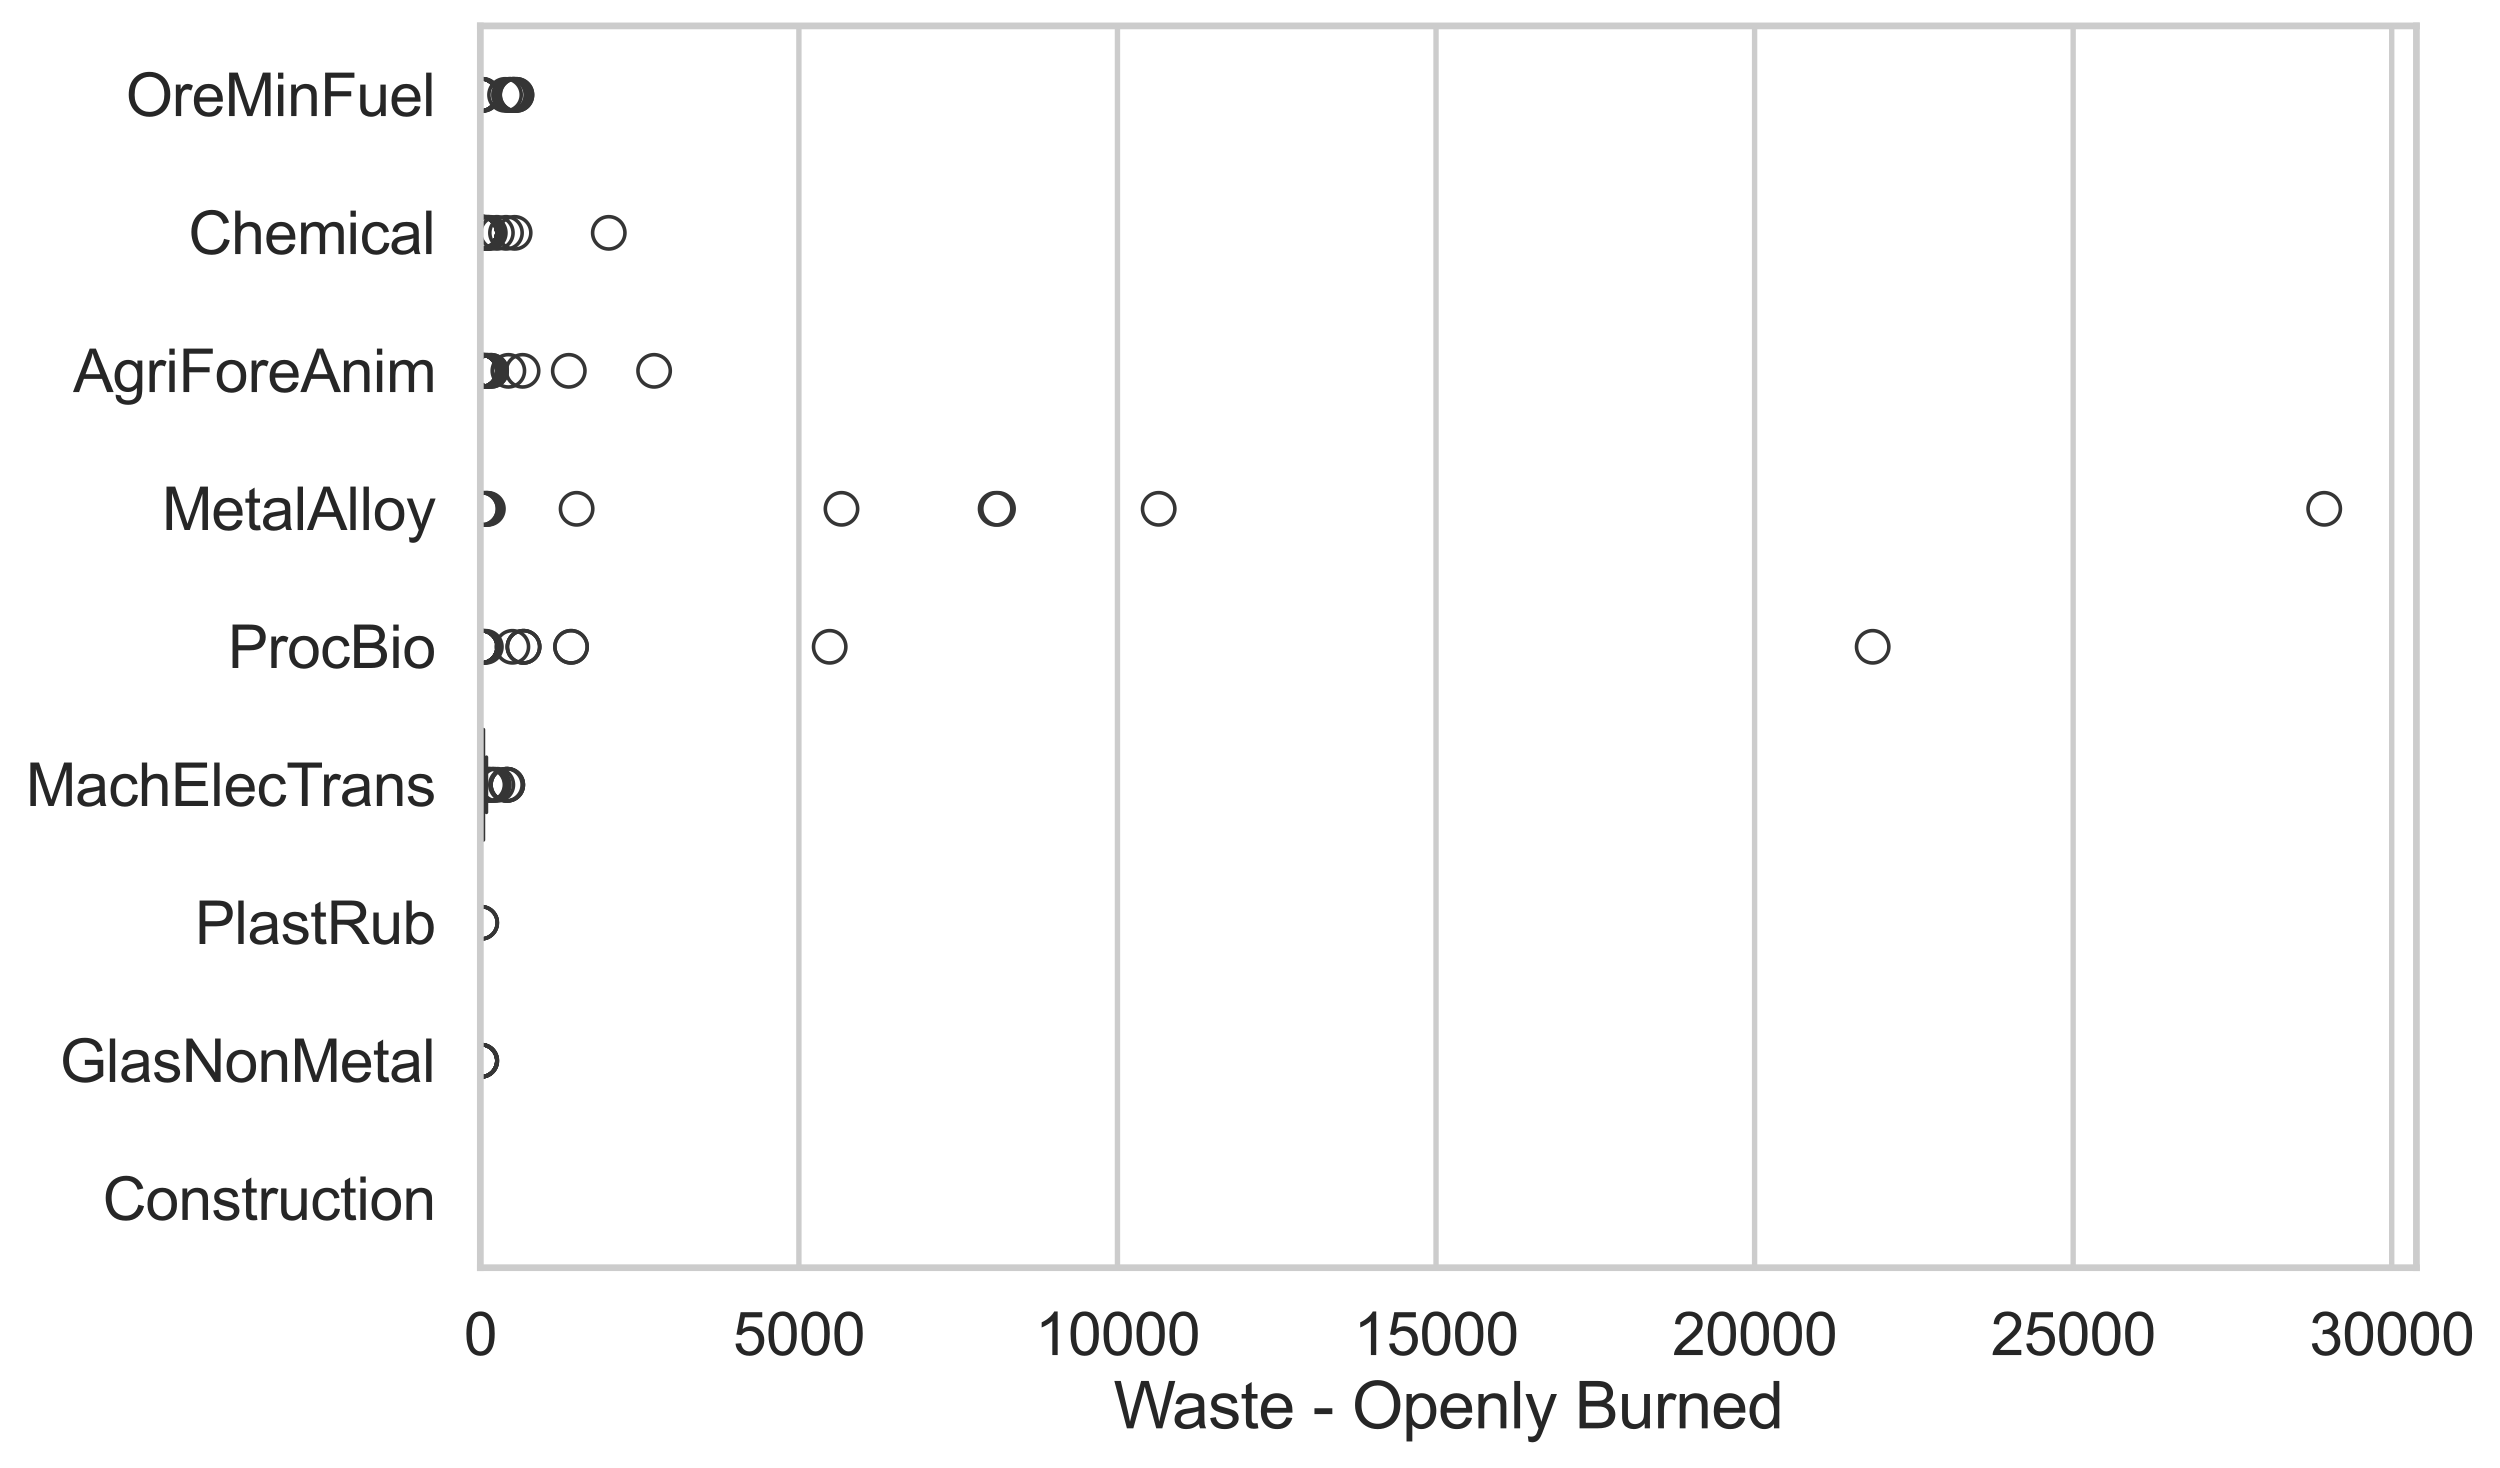 <?xml version="1.0" encoding="utf-8" standalone="no"?>
<!DOCTYPE svg PUBLIC "-//W3C//DTD SVG 1.1//EN"
  "http://www.w3.org/Graphics/SVG/1.1/DTD/svg11.dtd">
<svg xmlns:xlink="http://www.w3.org/1999/xlink" width="695.854pt" height="408.553pt" viewBox="0 0 695.854 408.553" xmlns="http://www.w3.org/2000/svg" version="1.1">
 <defs>
  <style type="text/css">*{stroke-linejoin: round; stroke-linecap: butt}</style>
 </defs>
 <g id="figure_1">
  <g id="patch_1">
   <path d="M 0 408.553 
L 695.854 408.553 
L 695.854 0 
L 0 0 
z
" style="fill: #ffffff"/>
  </g>
  <g id="axes_1">
   <g id="patch_2">
    <path d="M 133.697 352.86 
L 672.587 352.86 
L 672.587 7.2 
L 133.697 7.2 
z
" style="fill: #ffffff"/>
   </g>
   <g id="matplotlib.axis_1">
    <g id="xtick_1">
     <g id="line2d_1">
      <path d="M 133.697 352.86 
L 133.697 7.2 
" clip-path="url(#pb6dd9ce901)" style="fill: none; stroke: #cccccc; stroke-width: 1.5; stroke-linecap: round"/>
     </g>
     <g id="text_1">
      <!-- 0 -->
      <g style="fill: #262626" transform="translate(129.109 377.17) scale(0.165 -0.165)">
       <defs>
        <path id="ArialMT-30" d="M 266 2259 
Q 266 3072 433 3567 
Q 600 4063 929 4331 
Q 1259 4600 1759 4600 
Q 2128 4600 2406 4451 
Q 2684 4303 2865 4023 
Q 3047 3744 3150 3342 
Q 3253 2941 3253 2259 
Q 3253 1453 3087 958 
Q 2922 463 2592 192 
Q 2263 -78 1759 -78 
Q 1097 -78 719 397 
Q 266 969 266 2259 
z
M 844 2259 
Q 844 1131 1108 757 
Q 1372 384 1759 384 
Q 2147 384 2411 759 
Q 2675 1134 2675 2259 
Q 2675 3391 2411 3762 
Q 2147 4134 1753 4134 
Q 1366 4134 1134 3806 
Q 844 3388 844 2259 
z
" transform="scale(0.016)"/>
       </defs>
       <use xlink:href="#ArialMT-30"/>
      </g>
     </g>
    </g>
    <g id="xtick_2">
     <g id="line2d_2">
      <path d="M 222.367 352.86 
L 222.367 7.2 
" clip-path="url(#pb6dd9ce901)" style="fill: none; stroke: #cccccc; stroke-width: 1.5; stroke-linecap: round"/>
     </g>
     <g id="text_2">
      <!-- 5000 -->
      <g style="fill: #262626" transform="translate(204.016 377.17) scale(0.165 -0.165)">
       <defs>
        <path id="ArialMT-35" d="M 266 1200 
L 856 1250 
Q 922 819 1161 601 
Q 1400 384 1738 384 
Q 2144 384 2425 690 
Q 2706 997 2706 1503 
Q 2706 1984 2436 2262 
Q 2166 2541 1728 2541 
Q 1456 2541 1237 2417 
Q 1019 2294 894 2097 
L 366 2166 
L 809 4519 
L 3088 4519 
L 3088 3981 
L 1259 3981 
L 1013 2750 
Q 1425 3038 1878 3038 
Q 2478 3038 2890 2622 
Q 3303 2206 3303 1553 
Q 3303 931 2941 478 
Q 2500 -78 1738 -78 
Q 1113 -78 717 272 
Q 322 622 266 1200 
z
" transform="scale(0.016)"/>
       </defs>
       <use xlink:href="#ArialMT-35"/>
       <use xlink:href="#ArialMT-30" transform="translate(55.615 0)"/>
       <use xlink:href="#ArialMT-30" transform="translate(111.23 0)"/>
       <use xlink:href="#ArialMT-30" transform="translate(166.846 0)"/>
      </g>
     </g>
    </g>
    <g id="xtick_3">
     <g id="line2d_3">
      <path d="M 311.037 352.86 
L 311.037 7.2 
" clip-path="url(#pb6dd9ce901)" style="fill: none; stroke: #cccccc; stroke-width: 1.5; stroke-linecap: round"/>
     </g>
     <g id="text_3">
      <!-- 10000 -->
      <g style="fill: #262626" transform="translate(288.098 377.17) scale(0.165 -0.165)">
       <defs>
        <path id="ArialMT-31" d="M 2384 0 
L 1822 0 
L 1822 3584 
Q 1619 3391 1289 3197 
Q 959 3003 697 2906 
L 697 3450 
Q 1169 3672 1522 3987 
Q 1875 4303 2022 4600 
L 2384 4600 
L 2384 0 
z
" transform="scale(0.016)"/>
       </defs>
       <use xlink:href="#ArialMT-31"/>
       <use xlink:href="#ArialMT-30" transform="translate(55.615 0)"/>
       <use xlink:href="#ArialMT-30" transform="translate(111.23 0)"/>
       <use xlink:href="#ArialMT-30" transform="translate(166.846 0)"/>
       <use xlink:href="#ArialMT-30" transform="translate(222.461 0)"/>
      </g>
     </g>
    </g>
    <g id="xtick_4">
     <g id="line2d_4">
      <path d="M 399.706 352.86 
L 399.706 7.2 
" clip-path="url(#pb6dd9ce901)" style="fill: none; stroke: #cccccc; stroke-width: 1.5; stroke-linecap: round"/>
     </g>
     <g id="text_4">
      <!-- 15000 -->
      <g style="fill: #262626" transform="translate(376.767 377.17) scale(0.165 -0.165)">
       <use xlink:href="#ArialMT-31"/>
       <use xlink:href="#ArialMT-35" transform="translate(55.615 0)"/>
       <use xlink:href="#ArialMT-30" transform="translate(111.23 0)"/>
       <use xlink:href="#ArialMT-30" transform="translate(166.846 0)"/>
       <use xlink:href="#ArialMT-30" transform="translate(222.461 0)"/>
      </g>
     </g>
    </g>
    <g id="xtick_5">
     <g id="line2d_5">
      <path d="M 488.376 352.86 
L 488.376 7.2 
" clip-path="url(#pb6dd9ce901)" style="fill: none; stroke: #cccccc; stroke-width: 1.5; stroke-linecap: round"/>
     </g>
     <g id="text_5">
      <!-- 20000 -->
      <g style="fill: #262626" transform="translate(465.437 377.17) scale(0.165 -0.165)">
       <defs>
        <path id="ArialMT-32" d="M 3222 541 
L 3222 0 
L 194 0 
Q 188 203 259 391 
Q 375 700 629 1000 
Q 884 1300 1366 1694 
Q 2113 2306 2375 2664 
Q 2638 3022 2638 3341 
Q 2638 3675 2398 3904 
Q 2159 4134 1775 4134 
Q 1369 4134 1125 3890 
Q 881 3647 878 3216 
L 300 3275 
Q 359 3922 746 4261 
Q 1134 4600 1788 4600 
Q 2447 4600 2831 4234 
Q 3216 3869 3216 3328 
Q 3216 3053 3103 2787 
Q 2991 2522 2730 2228 
Q 2469 1934 1863 1422 
Q 1356 997 1212 845 
Q 1069 694 975 541 
L 3222 541 
z
" transform="scale(0.016)"/>
       </defs>
       <use xlink:href="#ArialMT-32"/>
       <use xlink:href="#ArialMT-30" transform="translate(55.615 0)"/>
       <use xlink:href="#ArialMT-30" transform="translate(111.23 0)"/>
       <use xlink:href="#ArialMT-30" transform="translate(166.846 0)"/>
       <use xlink:href="#ArialMT-30" transform="translate(222.461 0)"/>
      </g>
     </g>
    </g>
    <g id="xtick_6">
     <g id="line2d_6">
      <path d="M 577.046 352.86 
L 577.046 7.2 
" clip-path="url(#pb6dd9ce901)" style="fill: none; stroke: #cccccc; stroke-width: 1.5; stroke-linecap: round"/>
     </g>
     <g id="text_6">
      <!-- 25000 -->
      <g style="fill: #262626" transform="translate(554.107 377.17) scale(0.165 -0.165)">
       <use xlink:href="#ArialMT-32"/>
       <use xlink:href="#ArialMT-35" transform="translate(55.615 0)"/>
       <use xlink:href="#ArialMT-30" transform="translate(111.23 0)"/>
       <use xlink:href="#ArialMT-30" transform="translate(166.846 0)"/>
       <use xlink:href="#ArialMT-30" transform="translate(222.461 0)"/>
      </g>
     </g>
    </g>
    <g id="xtick_7">
     <g id="line2d_7">
      <path d="M 665.716 352.86 
L 665.716 7.2 
" clip-path="url(#pb6dd9ce901)" style="fill: none; stroke: #cccccc; stroke-width: 1.5; stroke-linecap: round"/>
     </g>
     <g id="text_7">
      <!-- 30000 -->
      <g style="fill: #262626" transform="translate(642.777 377.17) scale(0.165 -0.165)">
       <defs>
        <path id="ArialMT-33" d="M 269 1209 
L 831 1284 
Q 928 806 1161 595 
Q 1394 384 1728 384 
Q 2125 384 2398 659 
Q 2672 934 2672 1341 
Q 2672 1728 2419 1979 
Q 2166 2231 1775 2231 
Q 1616 2231 1378 2169 
L 1441 2663 
Q 1497 2656 1531 2656 
Q 1891 2656 2178 2843 
Q 2466 3031 2466 3422 
Q 2466 3731 2256 3934 
Q 2047 4138 1716 4138 
Q 1388 4138 1169 3931 
Q 950 3725 888 3313 
L 325 3413 
Q 428 3978 793 4289 
Q 1159 4600 1703 4600 
Q 2078 4600 2393 4439 
Q 2709 4278 2876 4000 
Q 3044 3722 3044 3409 
Q 3044 3113 2884 2869 
Q 2725 2625 2413 2481 
Q 2819 2388 3044 2092 
Q 3269 1797 3269 1353 
Q 3269 753 2831 336 
Q 2394 -81 1725 -81 
Q 1122 -81 723 278 
Q 325 638 269 1209 
z
" transform="scale(0.016)"/>
       </defs>
       <use xlink:href="#ArialMT-33"/>
       <use xlink:href="#ArialMT-30" transform="translate(55.615 0)"/>
       <use xlink:href="#ArialMT-30" transform="translate(111.23 0)"/>
       <use xlink:href="#ArialMT-30" transform="translate(166.846 0)"/>
       <use xlink:href="#ArialMT-30" transform="translate(222.461 0)"/>
      </g>
     </g>
    </g>
    <g id="text_8">
     <!-- Waste - Openly Burned -->
     <g style="fill: #262626" transform="translate(309.943 397.564) scale(0.18 -0.18)">
      <defs>
       <path id="ArialMT-57" d="M 1294 0 
L 78 4581 
L 700 4581 
L 1397 1578 
Q 1509 1106 1591 641 
Q 1766 1375 1797 1488 
L 2669 4581 
L 3400 4581 
L 4056 2263 
Q 4303 1400 4413 641 
Q 4500 1075 4641 1638 
L 5359 4581 
L 5969 4581 
L 4713 0 
L 4128 0 
L 3163 3491 
Q 3041 3928 3019 4028 
Q 2947 3713 2884 3491 
L 1913 0 
L 1294 0 
z
" transform="scale(0.016)"/>
       <path id="ArialMT-61" d="M 2588 409 
Q 2275 144 1986 34 
Q 1697 -75 1366 -75 
Q 819 -75 525 192 
Q 231 459 231 875 
Q 231 1119 342 1320 
Q 453 1522 633 1644 
Q 813 1766 1038 1828 
Q 1203 1872 1538 1913 
Q 2219 1994 2541 2106 
Q 2544 2222 2544 2253 
Q 2544 2597 2384 2738 
Q 2169 2928 1744 2928 
Q 1347 2928 1158 2789 
Q 969 2650 878 2297 
L 328 2372 
Q 403 2725 575 2942 
Q 747 3159 1072 3276 
Q 1397 3394 1825 3394 
Q 2250 3394 2515 3294 
Q 2781 3194 2906 3042 
Q 3031 2891 3081 2659 
Q 3109 2516 3109 2141 
L 3109 1391 
Q 3109 606 3145 398 
Q 3181 191 3288 0 
L 2700 0 
Q 2613 175 2588 409 
z
M 2541 1666 
Q 2234 1541 1622 1453 
Q 1275 1403 1131 1340 
Q 988 1278 909 1158 
Q 831 1038 831 891 
Q 831 666 1001 516 
Q 1172 366 1500 366 
Q 1825 366 2078 508 
Q 2331 650 2450 897 
Q 2541 1088 2541 1459 
L 2541 1666 
z
" transform="scale(0.016)"/>
       <path id="ArialMT-73" d="M 197 991 
L 753 1078 
Q 800 744 1014 566 
Q 1228 388 1613 388 
Q 2000 388 2187 545 
Q 2375 703 2375 916 
Q 2375 1106 2209 1216 
Q 2094 1291 1634 1406 
Q 1016 1563 777 1677 
Q 538 1791 414 1992 
Q 291 2194 291 2438 
Q 291 2659 392 2848 
Q 494 3038 669 3163 
Q 800 3259 1026 3326 
Q 1253 3394 1513 3394 
Q 1903 3394 2198 3281 
Q 2494 3169 2634 2976 
Q 2775 2784 2828 2463 
L 2278 2388 
Q 2241 2644 2061 2787 
Q 1881 2931 1553 2931 
Q 1166 2931 1000 2803 
Q 834 2675 834 2503 
Q 834 2394 903 2306 
Q 972 2216 1119 2156 
Q 1203 2125 1616 2013 
Q 2213 1853 2448 1751 
Q 2684 1650 2818 1456 
Q 2953 1263 2953 975 
Q 2953 694 2789 445 
Q 2625 197 2315 61 
Q 2006 -75 1616 -75 
Q 969 -75 630 194 
Q 291 463 197 991 
z
" transform="scale(0.016)"/>
       <path id="ArialMT-74" d="M 1650 503 
L 1731 6 
Q 1494 -44 1306 -44 
Q 1000 -44 831 53 
Q 663 150 594 308 
Q 525 466 525 972 
L 525 2881 
L 113 2881 
L 113 3319 
L 525 3319 
L 525 4141 
L 1084 4478 
L 1084 3319 
L 1650 3319 
L 1650 2881 
L 1084 2881 
L 1084 941 
Q 1084 700 1114 631 
Q 1144 563 1211 522 
Q 1278 481 1403 481 
Q 1497 481 1650 503 
z
" transform="scale(0.016)"/>
       <path id="ArialMT-65" d="M 2694 1069 
L 3275 997 
Q 3138 488 2766 206 
Q 2394 -75 1816 -75 
Q 1088 -75 661 373 
Q 234 822 234 1631 
Q 234 2469 665 2931 
Q 1097 3394 1784 3394 
Q 2450 3394 2872 2941 
Q 3294 2488 3294 1666 
Q 3294 1616 3291 1516 
L 816 1516 
Q 847 969 1125 678 
Q 1403 388 1819 388 
Q 2128 388 2347 550 
Q 2566 713 2694 1069 
z
M 847 1978 
L 2700 1978 
Q 2663 2397 2488 2606 
Q 2219 2931 1791 2931 
Q 1403 2931 1139 2672 
Q 875 2413 847 1978 
z
" transform="scale(0.016)"/>
       <path id="ArialMT-20" transform="scale(0.016)"/>
       <path id="ArialMT-2d" d="M 203 1375 
L 203 1941 
L 1931 1941 
L 1931 1375 
L 203 1375 
z
" transform="scale(0.016)"/>
       <path id="ArialMT-4f" d="M 309 2231 
Q 309 3372 921 4017 
Q 1534 4663 2503 4663 
Q 3138 4663 3647 4359 
Q 4156 4056 4423 3514 
Q 4691 2972 4691 2284 
Q 4691 1588 4409 1038 
Q 4128 488 3612 205 
Q 3097 -78 2500 -78 
Q 1853 -78 1343 234 
Q 834 547 571 1087 
Q 309 1628 309 2231 
z
M 934 2222 
Q 934 1394 1379 917 
Q 1825 441 2497 441 
Q 3181 441 3623 922 
Q 4066 1403 4066 2288 
Q 4066 2847 3877 3264 
Q 3688 3681 3323 3911 
Q 2959 4141 2506 4141 
Q 1863 4141 1398 3698 
Q 934 3256 934 2222 
z
" transform="scale(0.016)"/>
       <path id="ArialMT-70" d="M 422 -1272 
L 422 3319 
L 934 3319 
L 934 2888 
Q 1116 3141 1344 3267 
Q 1572 3394 1897 3394 
Q 2322 3394 2647 3175 
Q 2972 2956 3137 2557 
Q 3303 2159 3303 1684 
Q 3303 1175 3120 767 
Q 2938 359 2589 142 
Q 2241 -75 1856 -75 
Q 1575 -75 1351 44 
Q 1128 163 984 344 
L 984 -1272 
L 422 -1272 
z
M 931 1641 
Q 931 1000 1190 694 
Q 1450 388 1819 388 
Q 2194 388 2461 705 
Q 2728 1022 2728 1688 
Q 2728 2322 2467 2637 
Q 2206 2953 1844 2953 
Q 1484 2953 1207 2617 
Q 931 2281 931 1641 
z
" transform="scale(0.016)"/>
       <path id="ArialMT-6e" d="M 422 0 
L 422 3319 
L 928 3319 
L 928 2847 
Q 1294 3394 1984 3394 
Q 2284 3394 2536 3286 
Q 2788 3178 2913 3003 
Q 3038 2828 3088 2588 
Q 3119 2431 3119 2041 
L 3119 0 
L 2556 0 
L 2556 2019 
Q 2556 2363 2490 2533 
Q 2425 2703 2258 2804 
Q 2091 2906 1866 2906 
Q 1506 2906 1245 2678 
Q 984 2450 984 1813 
L 984 0 
L 422 0 
z
" transform="scale(0.016)"/>
       <path id="ArialMT-6c" d="M 409 0 
L 409 4581 
L 972 4581 
L 972 0 
L 409 0 
z
" transform="scale(0.016)"/>
       <path id="ArialMT-79" d="M 397 -1278 
L 334 -750 
Q 519 -800 656 -800 
Q 844 -800 956 -737 
Q 1069 -675 1141 -563 
Q 1194 -478 1313 -144 
Q 1328 -97 1363 -6 
L 103 3319 
L 709 3319 
L 1400 1397 
Q 1534 1031 1641 628 
Q 1738 1016 1872 1384 
L 2581 3319 
L 3144 3319 
L 1881 -56 
Q 1678 -603 1566 -809 
Q 1416 -1088 1222 -1217 
Q 1028 -1347 759 -1347 
Q 597 -1347 397 -1278 
z
" transform="scale(0.016)"/>
       <path id="ArialMT-42" d="M 469 0 
L 469 4581 
L 2188 4581 
Q 2713 4581 3030 4442 
Q 3347 4303 3526 4014 
Q 3706 3725 3706 3409 
Q 3706 3116 3547 2856 
Q 3388 2597 3066 2438 
Q 3481 2316 3704 2022 
Q 3928 1728 3928 1328 
Q 3928 1006 3792 729 
Q 3656 453 3456 303 
Q 3256 153 2954 76 
Q 2653 0 2216 0 
L 469 0 
z
M 1075 2656 
L 2066 2656 
Q 2469 2656 2644 2709 
Q 2875 2778 2992 2937 
Q 3109 3097 3109 3338 
Q 3109 3566 3000 3739 
Q 2891 3913 2687 3977 
Q 2484 4041 1991 4041 
L 1075 4041 
L 1075 2656 
z
M 1075 541 
L 2216 541 
Q 2509 541 2628 563 
Q 2838 600 2978 687 
Q 3119 775 3209 942 
Q 3300 1109 3300 1328 
Q 3300 1584 3169 1773 
Q 3038 1963 2805 2039 
Q 2572 2116 2134 2116 
L 1075 2116 
L 1075 541 
z
" transform="scale(0.016)"/>
       <path id="ArialMT-75" d="M 2597 0 
L 2597 488 
Q 2209 -75 1544 -75 
Q 1250 -75 995 37 
Q 741 150 617 320 
Q 494 491 444 738 
Q 409 903 409 1263 
L 409 3319 
L 972 3319 
L 972 1478 
Q 972 1038 1006 884 
Q 1059 663 1231 536 
Q 1403 409 1656 409 
Q 1909 409 2131 539 
Q 2353 669 2445 892 
Q 2538 1116 2538 1541 
L 2538 3319 
L 3100 3319 
L 3100 0 
L 2597 0 
z
" transform="scale(0.016)"/>
       <path id="ArialMT-72" d="M 416 0 
L 416 3319 
L 922 3319 
L 922 2816 
Q 1116 3169 1280 3281 
Q 1444 3394 1641 3394 
Q 1925 3394 2219 3213 
L 2025 2691 
Q 1819 2813 1613 2813 
Q 1428 2813 1281 2702 
Q 1134 2591 1072 2394 
Q 978 2094 978 1738 
L 978 0 
L 416 0 
z
" transform="scale(0.016)"/>
       <path id="ArialMT-64" d="M 2575 0 
L 2575 419 
Q 2259 -75 1647 -75 
Q 1250 -75 917 144 
Q 584 363 401 755 
Q 219 1147 219 1656 
Q 219 2153 384 2558 
Q 550 2963 881 3178 
Q 1213 3394 1622 3394 
Q 1922 3394 2156 3267 
Q 2391 3141 2538 2938 
L 2538 4581 
L 3097 4581 
L 3097 0 
L 2575 0 
z
M 797 1656 
Q 797 1019 1065 703 
Q 1334 388 1700 388 
Q 2069 388 2326 689 
Q 2584 991 2584 1609 
Q 2584 2291 2321 2609 
Q 2059 2928 1675 2928 
Q 1300 2928 1048 2622 
Q 797 2316 797 1656 
z
" transform="scale(0.016)"/>
      </defs>
      <use xlink:href="#ArialMT-57"/>
      <use xlink:href="#ArialMT-61" transform="translate(90.635 0)"/>
      <use xlink:href="#ArialMT-73" transform="translate(146.25 0)"/>
      <use xlink:href="#ArialMT-74" transform="translate(196.25 0)"/>
      <use xlink:href="#ArialMT-65" transform="translate(224.033 0)"/>
      <use xlink:href="#ArialMT-20" transform="translate(279.648 0)"/>
      <use xlink:href="#ArialMT-2d" transform="translate(307.432 0)"/>
      <use xlink:href="#ArialMT-20" transform="translate(340.732 0)"/>
      <use xlink:href="#ArialMT-4f" transform="translate(368.516 0)"/>
      <use xlink:href="#ArialMT-70" transform="translate(446.299 0)"/>
      <use xlink:href="#ArialMT-65" transform="translate(501.914 0)"/>
      <use xlink:href="#ArialMT-6e" transform="translate(557.529 0)"/>
      <use xlink:href="#ArialMT-6c" transform="translate(613.145 0)"/>
      <use xlink:href="#ArialMT-79" transform="translate(635.361 0)"/>
      <use xlink:href="#ArialMT-20" transform="translate(685.361 0)"/>
      <use xlink:href="#ArialMT-42" transform="translate(713.145 0)"/>
      <use xlink:href="#ArialMT-75" transform="translate(779.844 0)"/>
      <use xlink:href="#ArialMT-72" transform="translate(835.459 0)"/>
      <use xlink:href="#ArialMT-6e" transform="translate(868.76 0)"/>
      <use xlink:href="#ArialMT-65" transform="translate(924.375 0)"/>
      <use xlink:href="#ArialMT-64" transform="translate(979.99 0)"/>
     </g>
    </g>
   </g>
   <g id="matplotlib.axis_2">
    <g id="ytick_1">
     <g id="text_9">
      <!-- OreMinFuel -->
      <g style="fill: #262626" transform="translate(35.013 32.309) scale(0.165 -0.165)">
       <defs>
        <path id="ArialMT-4d" d="M 475 0 
L 475 4581 
L 1388 4581 
L 2472 1338 
Q 2622 884 2691 659 
Q 2769 909 2934 1394 
L 4031 4581 
L 4847 4581 
L 4847 0 
L 4263 0 
L 4263 3834 
L 2931 0 
L 2384 0 
L 1059 3900 
L 1059 0 
L 475 0 
z
" transform="scale(0.016)"/>
        <path id="ArialMT-69" d="M 425 3934 
L 425 4581 
L 988 4581 
L 988 3934 
L 425 3934 
z
M 425 0 
L 425 3319 
L 988 3319 
L 988 0 
L 425 0 
z
" transform="scale(0.016)"/>
        <path id="ArialMT-46" d="M 525 0 
L 525 4581 
L 3616 4581 
L 3616 4041 
L 1131 4041 
L 1131 2622 
L 3281 2622 
L 3281 2081 
L 1131 2081 
L 1131 0 
L 525 0 
z
" transform="scale(0.016)"/>
       </defs>
       <use xlink:href="#ArialMT-4f"/>
       <use xlink:href="#ArialMT-72" transform="translate(77.783 0)"/>
       <use xlink:href="#ArialMT-65" transform="translate(111.084 0)"/>
       <use xlink:href="#ArialMT-4d" transform="translate(166.699 0)"/>
       <use xlink:href="#ArialMT-69" transform="translate(250 0)"/>
       <use xlink:href="#ArialMT-6e" transform="translate(272.217 0)"/>
       <use xlink:href="#ArialMT-46" transform="translate(327.832 0)"/>
       <use xlink:href="#ArialMT-75" transform="translate(388.916 0)"/>
       <use xlink:href="#ArialMT-65" transform="translate(444.531 0)"/>
       <use xlink:href="#ArialMT-6c" transform="translate(500.146 0)"/>
      </g>
     </g>
    </g>
    <g id="ytick_2">
     <g id="text_10">
      <!-- Chemical -->
      <g style="fill: #262626" transform="translate(52.428 70.715) scale(0.165 -0.165)">
       <defs>
        <path id="ArialMT-43" d="M 3763 1606 
L 4369 1453 
Q 4178 706 3683 314 
Q 3188 -78 2472 -78 
Q 1731 -78 1267 223 
Q 803 525 561 1097 
Q 319 1669 319 2325 
Q 319 3041 592 3573 
Q 866 4106 1370 4382 
Q 1875 4659 2481 4659 
Q 3169 4659 3637 4309 
Q 4106 3959 4291 3325 
L 3694 3184 
Q 3534 3684 3231 3912 
Q 2928 4141 2469 4141 
Q 1941 4141 1586 3887 
Q 1231 3634 1087 3207 
Q 944 2781 944 2328 
Q 944 1744 1114 1308 
Q 1284 872 1643 656 
Q 2003 441 2422 441 
Q 2931 441 3284 734 
Q 3638 1028 3763 1606 
z
" transform="scale(0.016)"/>
        <path id="ArialMT-68" d="M 422 0 
L 422 4581 
L 984 4581 
L 984 2938 
Q 1378 3394 1978 3394 
Q 2347 3394 2619 3248 
Q 2891 3103 3008 2847 
Q 3125 2591 3125 2103 
L 3125 0 
L 2563 0 
L 2563 2103 
Q 2563 2525 2380 2717 
Q 2197 2909 1863 2909 
Q 1613 2909 1392 2779 
Q 1172 2650 1078 2428 
Q 984 2206 984 1816 
L 984 0 
L 422 0 
z
" transform="scale(0.016)"/>
        <path id="ArialMT-6d" d="M 422 0 
L 422 3319 
L 925 3319 
L 925 2853 
Q 1081 3097 1340 3245 
Q 1600 3394 1931 3394 
Q 2300 3394 2536 3241 
Q 2772 3088 2869 2813 
Q 3263 3394 3894 3394 
Q 4388 3394 4653 3120 
Q 4919 2847 4919 2278 
L 4919 0 
L 4359 0 
L 4359 2091 
Q 4359 2428 4304 2576 
Q 4250 2725 4106 2815 
Q 3963 2906 3769 2906 
Q 3419 2906 3187 2673 
Q 2956 2441 2956 1928 
L 2956 0 
L 2394 0 
L 2394 2156 
Q 2394 2531 2256 2718 
Q 2119 2906 1806 2906 
Q 1569 2906 1367 2781 
Q 1166 2656 1075 2415 
Q 984 2175 984 1722 
L 984 0 
L 422 0 
z
" transform="scale(0.016)"/>
        <path id="ArialMT-63" d="M 2588 1216 
L 3141 1144 
Q 3050 572 2676 248 
Q 2303 -75 1759 -75 
Q 1078 -75 664 370 
Q 250 816 250 1647 
Q 250 2184 428 2587 
Q 606 2991 970 3192 
Q 1334 3394 1763 3394 
Q 2303 3394 2647 3120 
Q 2991 2847 3088 2344 
L 2541 2259 
Q 2463 2594 2264 2762 
Q 2066 2931 1784 2931 
Q 1359 2931 1093 2626 
Q 828 2322 828 1663 
Q 828 994 1084 691 
Q 1341 388 1753 388 
Q 2084 388 2306 591 
Q 2528 794 2588 1216 
z
" transform="scale(0.016)"/>
       </defs>
       <use xlink:href="#ArialMT-43"/>
       <use xlink:href="#ArialMT-68" transform="translate(72.217 0)"/>
       <use xlink:href="#ArialMT-65" transform="translate(127.832 0)"/>
       <use xlink:href="#ArialMT-6d" transform="translate(183.447 0)"/>
       <use xlink:href="#ArialMT-69" transform="translate(266.748 0)"/>
       <use xlink:href="#ArialMT-63" transform="translate(288.965 0)"/>
       <use xlink:href="#ArialMT-61" transform="translate(338.965 0)"/>
       <use xlink:href="#ArialMT-6c" transform="translate(394.58 0)"/>
      </g>
     </g>
    </g>
    <g id="ytick_3">
     <g id="text_11">
      <!-- AgriForeAnim -->
      <g style="fill: #262626" transform="translate(20.341 109.122) scale(0.165 -0.165)">
       <defs>
        <path id="ArialMT-41" d="M -9 0 
L 1750 4581 
L 2403 4581 
L 4278 0 
L 3588 0 
L 3053 1388 
L 1138 1388 
L 634 0 
L -9 0 
z
M 1313 1881 
L 2866 1881 
L 2388 3150 
Q 2169 3728 2063 4100 
Q 1975 3659 1816 3225 
L 1313 1881 
z
" transform="scale(0.016)"/>
        <path id="ArialMT-67" d="M 319 -275 
L 866 -356 
Q 900 -609 1056 -725 
Q 1266 -881 1628 -881 
Q 2019 -881 2231 -725 
Q 2444 -569 2519 -288 
Q 2563 -116 2559 434 
Q 2191 0 1641 0 
Q 956 0 581 494 
Q 206 988 206 1678 
Q 206 2153 378 2554 
Q 550 2956 876 3175 
Q 1203 3394 1644 3394 
Q 2231 3394 2613 2919 
L 2613 3319 
L 3131 3319 
L 3131 450 
Q 3131 -325 2973 -648 
Q 2816 -972 2473 -1159 
Q 2131 -1347 1631 -1347 
Q 1038 -1347 672 -1080 
Q 306 -813 319 -275 
z
M 784 1719 
Q 784 1066 1043 766 
Q 1303 466 1694 466 
Q 2081 466 2343 764 
Q 2606 1063 2606 1700 
Q 2606 2309 2336 2618 
Q 2066 2928 1684 2928 
Q 1309 2928 1046 2623 
Q 784 2319 784 1719 
z
" transform="scale(0.016)"/>
        <path id="ArialMT-6f" d="M 213 1659 
Q 213 2581 725 3025 
Q 1153 3394 1769 3394 
Q 2453 3394 2887 2945 
Q 3322 2497 3322 1706 
Q 3322 1066 3130 698 
Q 2938 331 2570 128 
Q 2203 -75 1769 -75 
Q 1072 -75 642 372 
Q 213 819 213 1659 
z
M 791 1659 
Q 791 1022 1069 705 
Q 1347 388 1769 388 
Q 2188 388 2466 706 
Q 2744 1025 2744 1678 
Q 2744 2294 2464 2611 
Q 2184 2928 1769 2928 
Q 1347 2928 1069 2612 
Q 791 2297 791 1659 
z
" transform="scale(0.016)"/>
       </defs>
       <use xlink:href="#ArialMT-41"/>
       <use xlink:href="#ArialMT-67" transform="translate(66.699 0)"/>
       <use xlink:href="#ArialMT-72" transform="translate(122.314 0)"/>
       <use xlink:href="#ArialMT-69" transform="translate(155.615 0)"/>
       <use xlink:href="#ArialMT-46" transform="translate(177.832 0)"/>
       <use xlink:href="#ArialMT-6f" transform="translate(238.916 0)"/>
       <use xlink:href="#ArialMT-72" transform="translate(294.531 0)"/>
       <use xlink:href="#ArialMT-65" transform="translate(327.832 0)"/>
       <use xlink:href="#ArialMT-41" transform="translate(383.447 0)"/>
       <use xlink:href="#ArialMT-6e" transform="translate(450.146 0)"/>
       <use xlink:href="#ArialMT-69" transform="translate(505.762 0)"/>
       <use xlink:href="#ArialMT-6d" transform="translate(527.979 0)"/>
      </g>
     </g>
    </g>
    <g id="ytick_4">
     <g id="text_12">
      <!-- MetalAlloy -->
      <g style="fill: #262626" transform="translate(45.088 147.529) scale(0.165 -0.165)">
       <use xlink:href="#ArialMT-4d"/>
       <use xlink:href="#ArialMT-65" transform="translate(83.301 0)"/>
       <use xlink:href="#ArialMT-74" transform="translate(138.916 0)"/>
       <use xlink:href="#ArialMT-61" transform="translate(166.699 0)"/>
       <use xlink:href="#ArialMT-6c" transform="translate(222.314 0)"/>
       <use xlink:href="#ArialMT-41" transform="translate(244.531 0)"/>
       <use xlink:href="#ArialMT-6c" transform="translate(311.23 0)"/>
       <use xlink:href="#ArialMT-6c" transform="translate(333.447 0)"/>
       <use xlink:href="#ArialMT-6f" transform="translate(355.664 0)"/>
       <use xlink:href="#ArialMT-79" transform="translate(411.279 0)"/>
      </g>
     </g>
    </g>
    <g id="ytick_5">
     <g id="text_13">
      <!-- ProcBio -->
      <g style="fill: #262626" transform="translate(63.424 185.935) scale(0.165 -0.165)">
       <defs>
        <path id="ArialMT-50" d="M 494 0 
L 494 4581 
L 2222 4581 
Q 2678 4581 2919 4538 
Q 3256 4481 3484 4323 
Q 3713 4166 3852 3881 
Q 3991 3597 3991 3256 
Q 3991 2672 3619 2267 
Q 3247 1863 2275 1863 
L 1100 1863 
L 1100 0 
L 494 0 
z
M 1100 2403 
L 2284 2403 
Q 2872 2403 3119 2622 
Q 3366 2841 3366 3238 
Q 3366 3525 3220 3729 
Q 3075 3934 2838 4000 
Q 2684 4041 2272 4041 
L 1100 4041 
L 1100 2403 
z
" transform="scale(0.016)"/>
       </defs>
       <use xlink:href="#ArialMT-50"/>
       <use xlink:href="#ArialMT-72" transform="translate(66.699 0)"/>
       <use xlink:href="#ArialMT-6f" transform="translate(100 0)"/>
       <use xlink:href="#ArialMT-63" transform="translate(155.615 0)"/>
       <use xlink:href="#ArialMT-42" transform="translate(205.615 0)"/>
       <use xlink:href="#ArialMT-69" transform="translate(272.314 0)"/>
       <use xlink:href="#ArialMT-6f" transform="translate(294.531 0)"/>
      </g>
     </g>
    </g>
    <g id="ytick_6">
     <g id="text_14">
      <!-- MachElecTrans -->
      <g style="fill: #262626" transform="translate(7.2 224.342) scale(0.165 -0.165)">
       <defs>
        <path id="ArialMT-45" d="M 506 0 
L 506 4581 
L 3819 4581 
L 3819 4041 
L 1113 4041 
L 1113 2638 
L 3647 2638 
L 3647 2100 
L 1113 2100 
L 1113 541 
L 3925 541 
L 3925 0 
L 506 0 
z
" transform="scale(0.016)"/>
        <path id="ArialMT-54" d="M 1659 0 
L 1659 4041 
L 150 4041 
L 150 4581 
L 3781 4581 
L 3781 4041 
L 2266 4041 
L 2266 0 
L 1659 0 
z
" transform="scale(0.016)"/>
       </defs>
       <use xlink:href="#ArialMT-4d"/>
       <use xlink:href="#ArialMT-61" transform="translate(83.301 0)"/>
       <use xlink:href="#ArialMT-63" transform="translate(138.916 0)"/>
       <use xlink:href="#ArialMT-68" transform="translate(188.916 0)"/>
       <use xlink:href="#ArialMT-45" transform="translate(244.531 0)"/>
       <use xlink:href="#ArialMT-6c" transform="translate(311.23 0)"/>
       <use xlink:href="#ArialMT-65" transform="translate(333.447 0)"/>
       <use xlink:href="#ArialMT-63" transform="translate(389.062 0)"/>
       <use xlink:href="#ArialMT-54" transform="translate(439.062 0)"/>
       <use xlink:href="#ArialMT-72" transform="translate(496.396 0)"/>
       <use xlink:href="#ArialMT-61" transform="translate(529.697 0)"/>
       <use xlink:href="#ArialMT-6e" transform="translate(585.312 0)"/>
       <use xlink:href="#ArialMT-73" transform="translate(640.928 0)"/>
      </g>
     </g>
    </g>
    <g id="ytick_7">
     <g id="text_15">
      <!-- PlastRub -->
      <g style="fill: #262626" transform="translate(54.248 262.749) scale(0.165 -0.165)">
       <defs>
        <path id="ArialMT-52" d="M 503 0 
L 503 4581 
L 2534 4581 
Q 3147 4581 3465 4457 
Q 3784 4334 3975 4021 
Q 4166 3709 4166 3331 
Q 4166 2844 3850 2509 
Q 3534 2175 2875 2084 
Q 3116 1969 3241 1856 
Q 3506 1613 3744 1247 
L 4541 0 
L 3778 0 
L 3172 953 
Q 2906 1366 2734 1584 
Q 2563 1803 2427 1890 
Q 2291 1978 2150 2013 
Q 2047 2034 1813 2034 
L 1109 2034 
L 1109 0 
L 503 0 
z
M 1109 2559 
L 2413 2559 
Q 2828 2559 3062 2645 
Q 3297 2731 3419 2920 
Q 3541 3109 3541 3331 
Q 3541 3656 3305 3865 
Q 3069 4075 2559 4075 
L 1109 4075 
L 1109 2559 
z
" transform="scale(0.016)"/>
        <path id="ArialMT-62" d="M 941 0 
L 419 0 
L 419 4581 
L 981 4581 
L 981 2947 
Q 1338 3394 1891 3394 
Q 2197 3394 2470 3270 
Q 2744 3147 2920 2923 
Q 3097 2700 3197 2384 
Q 3297 2069 3297 1709 
Q 3297 856 2875 390 
Q 2453 -75 1863 -75 
Q 1275 -75 941 416 
L 941 0 
z
M 934 1684 
Q 934 1088 1097 822 
Q 1363 388 1816 388 
Q 2184 388 2453 708 
Q 2722 1028 2722 1663 
Q 2722 2313 2464 2622 
Q 2206 2931 1841 2931 
Q 1472 2931 1203 2611 
Q 934 2291 934 1684 
z
" transform="scale(0.016)"/>
       </defs>
       <use xlink:href="#ArialMT-50"/>
       <use xlink:href="#ArialMT-6c" transform="translate(66.699 0)"/>
       <use xlink:href="#ArialMT-61" transform="translate(88.916 0)"/>
       <use xlink:href="#ArialMT-73" transform="translate(144.531 0)"/>
       <use xlink:href="#ArialMT-74" transform="translate(194.531 0)"/>
       <use xlink:href="#ArialMT-52" transform="translate(222.314 0)"/>
       <use xlink:href="#ArialMT-75" transform="translate(294.531 0)"/>
       <use xlink:href="#ArialMT-62" transform="translate(350.146 0)"/>
      </g>
     </g>
    </g>
    <g id="ytick_8">
     <g id="text_16">
      <!-- GlasNonMetal -->
      <g style="fill: #262626" transform="translate(16.659 301.155) scale(0.165 -0.165)">
       <defs>
        <path id="ArialMT-47" d="M 2638 1797 
L 2638 2334 
L 4578 2338 
L 4578 638 
Q 4131 281 3656 101 
Q 3181 -78 2681 -78 
Q 2006 -78 1454 211 
Q 903 500 622 1047 
Q 341 1594 341 2269 
Q 341 2938 620 3517 
Q 900 4097 1425 4378 
Q 1950 4659 2634 4659 
Q 3131 4659 3532 4498 
Q 3934 4338 4162 4050 
Q 4391 3763 4509 3300 
L 3963 3150 
Q 3859 3500 3706 3700 
Q 3553 3900 3268 4020 
Q 2984 4141 2638 4141 
Q 2222 4141 1919 4014 
Q 1616 3888 1430 3681 
Q 1244 3475 1141 3228 
Q 966 2803 966 2306 
Q 966 1694 1177 1281 
Q 1388 869 1791 669 
Q 2194 469 2647 469 
Q 3041 469 3416 620 
Q 3791 772 3984 944 
L 3984 1797 
L 2638 1797 
z
" transform="scale(0.016)"/>
        <path id="ArialMT-4e" d="M 488 0 
L 488 4581 
L 1109 4581 
L 3516 984 
L 3516 4581 
L 4097 4581 
L 4097 0 
L 3475 0 
L 1069 3600 
L 1069 0 
L 488 0 
z
" transform="scale(0.016)"/>
       </defs>
       <use xlink:href="#ArialMT-47"/>
       <use xlink:href="#ArialMT-6c" transform="translate(77.783 0)"/>
       <use xlink:href="#ArialMT-61" transform="translate(100 0)"/>
       <use xlink:href="#ArialMT-73" transform="translate(155.615 0)"/>
       <use xlink:href="#ArialMT-4e" transform="translate(205.615 0)"/>
       <use xlink:href="#ArialMT-6f" transform="translate(277.832 0)"/>
       <use xlink:href="#ArialMT-6e" transform="translate(333.447 0)"/>
       <use xlink:href="#ArialMT-4d" transform="translate(389.062 0)"/>
       <use xlink:href="#ArialMT-65" transform="translate(472.363 0)"/>
       <use xlink:href="#ArialMT-74" transform="translate(527.979 0)"/>
       <use xlink:href="#ArialMT-61" transform="translate(555.762 0)"/>
       <use xlink:href="#ArialMT-6c" transform="translate(611.377 0)"/>
      </g>
     </g>
    </g>
    <g id="ytick_9">
     <g id="text_17">
      <!-- Construction -->
      <g style="fill: #262626" transform="translate(28.575 339.562) scale(0.165 -0.165)">
       <use xlink:href="#ArialMT-43"/>
       <use xlink:href="#ArialMT-6f" transform="translate(72.217 0)"/>
       <use xlink:href="#ArialMT-6e" transform="translate(127.832 0)"/>
       <use xlink:href="#ArialMT-73" transform="translate(183.447 0)"/>
       <use xlink:href="#ArialMT-74" transform="translate(233.447 0)"/>
       <use xlink:href="#ArialMT-72" transform="translate(261.23 0)"/>
       <use xlink:href="#ArialMT-75" transform="translate(294.531 0)"/>
       <use xlink:href="#ArialMT-63" transform="translate(350.146 0)"/>
       <use xlink:href="#ArialMT-74" transform="translate(400.146 0)"/>
       <use xlink:href="#ArialMT-69" transform="translate(427.93 0)"/>
       <use xlink:href="#ArialMT-6f" transform="translate(450.146 0)"/>
       <use xlink:href="#ArialMT-6e" transform="translate(505.762 0)"/>
      </g>
     </g>
    </g>
   </g>
   <g id="patch_3">
    <path d="M 133.697 11.041 
L 133.697 41.766 
L 133.705 41.766 
L 133.705 11.041 
L 133.697 11.041 
z
" clip-path="url(#pb6dd9ce901)" style="fill: #ca74db; stroke: #353535; stroke-linejoin: miter"/>
   </g>
   <g id="line2d_8">
    <path d="M 133.697 26.403 
L 133.697 26.403 
" clip-path="url(#pb6dd9ce901)" style="fill: none; stroke: #353535"/>
   </g>
   <g id="line2d_9">
    <path d="M 133.705 26.403 
L 133.709 26.403 
" clip-path="url(#pb6dd9ce901)" style="fill: none; stroke: #353535"/>
   </g>
   <g id="line2d_10">
    <path d="M 133.697 18.722 
L 133.697 34.085 
" clip-path="url(#pb6dd9ce901)" style="fill: none; stroke: #353535; stroke-linecap: round"/>
   </g>
   <g id="line2d_11">
    <path d="M 133.709 18.722 
L 133.709 34.085 
" clip-path="url(#pb6dd9ce901)" style="fill: none; stroke: #353535; stroke-linecap: round"/>
   </g>
   <g id="line2d_12">
    <defs>
     <path id="m4bf0c025fb" d="M 0 4.5 
C 1.193 4.5 2.338 4.026 3.182 3.182 
C 4.026 2.338 4.5 1.193 4.5 0 
C 4.5 -1.193 4.026 -2.338 3.182 -3.182 
C 2.338 -4.026 1.193 -4.5 0 -4.5 
C -1.193 -4.5 -2.338 -4.026 -3.182 -3.182 
C -4.026 -2.338 -4.5 -1.193 -4.5 0 
C -4.5 1.193 -4.026 2.338 -3.182 3.182 
C -2.338 4.026 -1.193 4.5 0 4.5 
z
" style="stroke: #353535"/>
    </defs>
    <g clip-path="url(#pb6dd9ce901)">
     <use xlink:href="#m4bf0c025fb" x="141.762" y="26.403" style="fill-opacity: 0; stroke: #353535"/>
     <use xlink:href="#m4bf0c025fb" x="142.337" y="26.403" style="fill-opacity: 0; stroke: #353535"/>
     <use xlink:href="#m4bf0c025fb" x="142.945" y="26.403" style="fill-opacity: 0; stroke: #353535"/>
     <use xlink:href="#m4bf0c025fb" x="133.781" y="26.403" style="fill-opacity: 0; stroke: #353535"/>
     <use xlink:href="#m4bf0c025fb" x="133.752" y="26.403" style="fill-opacity: 0; stroke: #353535"/>
     <use xlink:href="#m4bf0c025fb" x="140.583" y="26.403" style="fill-opacity: 0; stroke: #353535"/>
     <use xlink:href="#m4bf0c025fb" x="142.945" y="26.403" style="fill-opacity: 0; stroke: #353535"/>
     <use xlink:href="#m4bf0c025fb" x="134.064" y="26.403" style="fill-opacity: 0; stroke: #353535"/>
     <use xlink:href="#m4bf0c025fb" x="133.788" y="26.403" style="fill-opacity: 0; stroke: #353535"/>
     <use xlink:href="#m4bf0c025fb" x="142.9" y="26.403" style="fill-opacity: 0; stroke: #353535"/>
     <use xlink:href="#m4bf0c025fb" x="143.741" y="26.403" style="fill-opacity: 0; stroke: #353535"/>
     <use xlink:href="#m4bf0c025fb" x="133.718" y="26.403" style="fill-opacity: 0; stroke: #353535"/>
     <use xlink:href="#m4bf0c025fb" x="133.719" y="26.403" style="fill-opacity: 0; stroke: #353535"/>
     <use xlink:href="#m4bf0c025fb" x="143.741" y="26.403" style="fill-opacity: 0; stroke: #353535"/>
     <use xlink:href="#m4bf0c025fb" x="133.737" y="26.403" style="fill-opacity: 0; stroke: #353535"/>
     <use xlink:href="#m4bf0c025fb" x="133.74" y="26.403" style="fill-opacity: 0; stroke: #353535"/>
     <use xlink:href="#m4bf0c025fb" x="142.918" y="26.403" style="fill-opacity: 0; stroke: #353535"/>
     <use xlink:href="#m4bf0c025fb" x="133.724" y="26.403" style="fill-opacity: 0; stroke: #353535"/>
     <use xlink:href="#m4bf0c025fb" x="134.397" y="26.403" style="fill-opacity: 0; stroke: #353535"/>
     <use xlink:href="#m4bf0c025fb" x="133.725" y="26.403" style="fill-opacity: 0; stroke: #353535"/>
     <use xlink:href="#m4bf0c025fb" x="141.989" y="26.403" style="fill-opacity: 0; stroke: #353535"/>
     <use xlink:href="#m4bf0c025fb" x="134.282" y="26.403" style="fill-opacity: 0; stroke: #353535"/>
     <use xlink:href="#m4bf0c025fb" x="143.169" y="26.403" style="fill-opacity: 0; stroke: #353535"/>
     <use xlink:href="#m4bf0c025fb" x="141.731" y="26.403" style="fill-opacity: 0; stroke: #353535"/>
    </g>
   </g>
   <g id="patch_4">
    <path d="M 133.706 49.447 
L 133.706 80.173 
L 133.738 80.173 
L 133.738 49.447 
L 133.706 49.447 
z
" clip-path="url(#pb6dd9ce901)" style="fill: #5ca236; stroke: #353535; stroke-linejoin: miter"/>
   </g>
   <g id="line2d_13">
    <path d="M 133.706 64.81 
L 133.697 64.81 
" clip-path="url(#pb6dd9ce901)" style="fill: none; stroke: #353535"/>
   </g>
   <g id="line2d_14">
    <path d="M 133.738 64.81 
L 133.786 64.81 
" clip-path="url(#pb6dd9ce901)" style="fill: none; stroke: #353535"/>
   </g>
   <g id="line2d_15">
    <path d="M 133.697 57.129 
L 133.697 72.491 
" clip-path="url(#pb6dd9ce901)" style="fill: none; stroke: #353535; stroke-linecap: round"/>
   </g>
   <g id="line2d_16">
    <path d="M 133.786 57.129 
L 133.786 72.491 
" clip-path="url(#pb6dd9ce901)" style="fill: none; stroke: #353535; stroke-linecap: round"/>
   </g>
   <g id="line2d_17">
    <g clip-path="url(#pb6dd9ce901)">
     <use xlink:href="#m4bf0c025fb" x="143.249" y="64.81" style="fill-opacity: 0; stroke: #353535"/>
     <use xlink:href="#m4bf0c025fb" x="133.816" y="64.81" style="fill-opacity: 0; stroke: #353535"/>
     <use xlink:href="#m4bf0c025fb" x="133.988" y="64.81" style="fill-opacity: 0; stroke: #353535"/>
     <use xlink:href="#m4bf0c025fb" x="134.185" y="64.81" style="fill-opacity: 0; stroke: #353535"/>
     <use xlink:href="#m4bf0c025fb" x="134.252" y="64.81" style="fill-opacity: 0; stroke: #353535"/>
     <use xlink:href="#m4bf0c025fb" x="133.787" y="64.81" style="fill-opacity: 0; stroke: #353535"/>
     <use xlink:href="#m4bf0c025fb" x="135.886" y="64.81" style="fill-opacity: 0; stroke: #353535"/>
     <use xlink:href="#m4bf0c025fb" x="133.934" y="64.81" style="fill-opacity: 0; stroke: #353535"/>
     <use xlink:href="#m4bf0c025fb" x="133.8" y="64.81" style="fill-opacity: 0; stroke: #353535"/>
     <use xlink:href="#m4bf0c025fb" x="133.823" y="64.81" style="fill-opacity: 0; stroke: #353535"/>
     <use xlink:href="#m4bf0c025fb" x="133.833" y="64.81" style="fill-opacity: 0; stroke: #353535"/>
     <use xlink:href="#m4bf0c025fb" x="133.9" y="64.81" style="fill-opacity: 0; stroke: #353535"/>
     <use xlink:href="#m4bf0c025fb" x="134.36" y="64.81" style="fill-opacity: 0; stroke: #353535"/>
     <use xlink:href="#m4bf0c025fb" x="133.881" y="64.81" style="fill-opacity: 0; stroke: #353535"/>
     <use xlink:href="#m4bf0c025fb" x="133.792" y="64.81" style="fill-opacity: 0; stroke: #353535"/>
     <use xlink:href="#m4bf0c025fb" x="133.803" y="64.81" style="fill-opacity: 0; stroke: #353535"/>
     <use xlink:href="#m4bf0c025fb" x="133.792" y="64.81" style="fill-opacity: 0; stroke: #353535"/>
     <use xlink:href="#m4bf0c025fb" x="134.331" y="64.81" style="fill-opacity: 0; stroke: #353535"/>
     <use xlink:href="#m4bf0c025fb" x="140.839" y="64.81" style="fill-opacity: 0; stroke: #353535"/>
     <use xlink:href="#m4bf0c025fb" x="133.883" y="64.81" style="fill-opacity: 0; stroke: #353535"/>
     <use xlink:href="#m4bf0c025fb" x="133.82" y="64.81" style="fill-opacity: 0; stroke: #353535"/>
     <use xlink:href="#m4bf0c025fb" x="134.633" y="64.81" style="fill-opacity: 0; stroke: #353535"/>
     <use xlink:href="#m4bf0c025fb" x="133.877" y="64.81" style="fill-opacity: 0; stroke: #353535"/>
     <use xlink:href="#m4bf0c025fb" x="134.29" y="64.81" style="fill-opacity: 0; stroke: #353535"/>
     <use xlink:href="#m4bf0c025fb" x="133.795" y="64.81" style="fill-opacity: 0; stroke: #353535"/>
     <use xlink:href="#m4bf0c025fb" x="134.425" y="64.81" style="fill-opacity: 0; stroke: #353535"/>
     <use xlink:href="#m4bf0c025fb" x="133.817" y="64.81" style="fill-opacity: 0; stroke: #353535"/>
     <use xlink:href="#m4bf0c025fb" x="133.941" y="64.81" style="fill-opacity: 0; stroke: #353535"/>
     <use xlink:href="#m4bf0c025fb" x="135.581" y="64.81" style="fill-opacity: 0; stroke: #353535"/>
     <use xlink:href="#m4bf0c025fb" x="133.796" y="64.81" style="fill-opacity: 0; stroke: #353535"/>
     <use xlink:href="#m4bf0c025fb" x="133.907" y="64.81" style="fill-opacity: 0; stroke: #353535"/>
     <use xlink:href="#m4bf0c025fb" x="169.448" y="64.81" style="fill-opacity: 0; stroke: #353535"/>
     <use xlink:href="#m4bf0c025fb" x="133.859" y="64.81" style="fill-opacity: 0; stroke: #353535"/>
     <use xlink:href="#m4bf0c025fb" x="134.546" y="64.81" style="fill-opacity: 0; stroke: #353535"/>
     <use xlink:href="#m4bf0c025fb" x="133.851" y="64.81" style="fill-opacity: 0; stroke: #353535"/>
     <use xlink:href="#m4bf0c025fb" x="133.788" y="64.81" style="fill-opacity: 0; stroke: #353535"/>
     <use xlink:href="#m4bf0c025fb" x="133.94" y="64.81" style="fill-opacity: 0; stroke: #353535"/>
     <use xlink:href="#m4bf0c025fb" x="133.913" y="64.81" style="fill-opacity: 0; stroke: #353535"/>
     <use xlink:href="#m4bf0c025fb" x="134.103" y="64.81" style="fill-opacity: 0; stroke: #353535"/>
     <use xlink:href="#m4bf0c025fb" x="133.81" y="64.81" style="fill-opacity: 0; stroke: #353535"/>
     <use xlink:href="#m4bf0c025fb" x="133.842" y="64.81" style="fill-opacity: 0; stroke: #353535"/>
     <use xlink:href="#m4bf0c025fb" x="133.846" y="64.81" style="fill-opacity: 0; stroke: #353535"/>
     <use xlink:href="#m4bf0c025fb" x="133.794" y="64.81" style="fill-opacity: 0; stroke: #353535"/>
     <use xlink:href="#m4bf0c025fb" x="134.097" y="64.81" style="fill-opacity: 0; stroke: #353535"/>
     <use xlink:href="#m4bf0c025fb" x="134.387" y="64.81" style="fill-opacity: 0; stroke: #353535"/>
     <use xlink:href="#m4bf0c025fb" x="133.853" y="64.81" style="fill-opacity: 0; stroke: #353535"/>
     <use xlink:href="#m4bf0c025fb" x="133.86" y="64.81" style="fill-opacity: 0; stroke: #353535"/>
     <use xlink:href="#m4bf0c025fb" x="133.794" y="64.81" style="fill-opacity: 0; stroke: #353535"/>
     <use xlink:href="#m4bf0c025fb" x="133.801" y="64.81" style="fill-opacity: 0; stroke: #353535"/>
     <use xlink:href="#m4bf0c025fb" x="133.81" y="64.81" style="fill-opacity: 0; stroke: #353535"/>
     <use xlink:href="#m4bf0c025fb" x="134.895" y="64.81" style="fill-opacity: 0; stroke: #353535"/>
     <use xlink:href="#m4bf0c025fb" x="133.986" y="64.81" style="fill-opacity: 0; stroke: #353535"/>
     <use xlink:href="#m4bf0c025fb" x="136.328" y="64.81" style="fill-opacity: 0; stroke: #353535"/>
     <use xlink:href="#m4bf0c025fb" x="133.806" y="64.81" style="fill-opacity: 0; stroke: #353535"/>
     <use xlink:href="#m4bf0c025fb" x="133.986" y="64.81" style="fill-opacity: 0; stroke: #353535"/>
     <use xlink:href="#m4bf0c025fb" x="133.79" y="64.81" style="fill-opacity: 0; stroke: #353535"/>
     <use xlink:href="#m4bf0c025fb" x="133.791" y="64.81" style="fill-opacity: 0; stroke: #353535"/>
     <use xlink:href="#m4bf0c025fb" x="133.986" y="64.81" style="fill-opacity: 0; stroke: #353535"/>
     <use xlink:href="#m4bf0c025fb" x="134.154" y="64.81" style="fill-opacity: 0; stroke: #353535"/>
     <use xlink:href="#m4bf0c025fb" x="134.51" y="64.81" style="fill-opacity: 0; stroke: #353535"/>
     <use xlink:href="#m4bf0c025fb" x="133.815" y="64.81" style="fill-opacity: 0; stroke: #353535"/>
     <use xlink:href="#m4bf0c025fb" x="134.272" y="64.81" style="fill-opacity: 0; stroke: #353535"/>
     <use xlink:href="#m4bf0c025fb" x="133.862" y="64.81" style="fill-opacity: 0; stroke: #353535"/>
     <use xlink:href="#m4bf0c025fb" x="134.741" y="64.81" style="fill-opacity: 0; stroke: #353535"/>
     <use xlink:href="#m4bf0c025fb" x="138.305" y="64.81" style="fill-opacity: 0; stroke: #353535"/>
     <use xlink:href="#m4bf0c025fb" x="133.821" y="64.81" style="fill-opacity: 0; stroke: #353535"/>
     <use xlink:href="#m4bf0c025fb" x="133.816" y="64.81" style="fill-opacity: 0; stroke: #353535"/>
     <use xlink:href="#m4bf0c025fb" x="134.504" y="64.81" style="fill-opacity: 0; stroke: #353535"/>
     <use xlink:href="#m4bf0c025fb" x="134.003" y="64.81" style="fill-opacity: 0; stroke: #353535"/>
     <use xlink:href="#m4bf0c025fb" x="133.837" y="64.81" style="fill-opacity: 0; stroke: #353535"/>
     <use xlink:href="#m4bf0c025fb" x="134.174" y="64.81" style="fill-opacity: 0; stroke: #353535"/>
     <use xlink:href="#m4bf0c025fb" x="135.12" y="64.81" style="fill-opacity: 0; stroke: #353535"/>
     <use xlink:href="#m4bf0c025fb" x="133.795" y="64.81" style="fill-opacity: 0; stroke: #353535"/>
     <use xlink:href="#m4bf0c025fb" x="134.171" y="64.81" style="fill-opacity: 0; stroke: #353535"/>
     <use xlink:href="#m4bf0c025fb" x="134.153" y="64.81" style="fill-opacity: 0; stroke: #353535"/>
     <use xlink:href="#m4bf0c025fb" x="135.457" y="64.81" style="fill-opacity: 0; stroke: #353535"/>
     <use xlink:href="#m4bf0c025fb" x="133.793" y="64.81" style="fill-opacity: 0; stroke: #353535"/>
     <use xlink:href="#m4bf0c025fb" x="133.789" y="64.81" style="fill-opacity: 0; stroke: #353535"/>
     <use xlink:href="#m4bf0c025fb" x="133.863" y="64.81" style="fill-opacity: 0; stroke: #353535"/>
     <use xlink:href="#m4bf0c025fb" x="133.854" y="64.81" style="fill-opacity: 0; stroke: #353535"/>
     <use xlink:href="#m4bf0c025fb" x="133.815" y="64.81" style="fill-opacity: 0; stroke: #353535"/>
     <use xlink:href="#m4bf0c025fb" x="133.835" y="64.81" style="fill-opacity: 0; stroke: #353535"/>
     <use xlink:href="#m4bf0c025fb" x="134.399" y="64.81" style="fill-opacity: 0; stroke: #353535"/>
     <use xlink:href="#m4bf0c025fb" x="133.79" y="64.81" style="fill-opacity: 0; stroke: #353535"/>
     <use xlink:href="#m4bf0c025fb" x="134.38" y="64.81" style="fill-opacity: 0; stroke: #353535"/>
     <use xlink:href="#m4bf0c025fb" x="133.855" y="64.81" style="fill-opacity: 0; stroke: #353535"/>
     <use xlink:href="#m4bf0c025fb" x="133.876" y="64.81" style="fill-opacity: 0; stroke: #353535"/>
    </g>
   </g>
   <g id="patch_5">
    <path d="M 133.699 87.854 
L 133.699 118.579 
L 133.715 118.579 
L 133.715 87.854 
L 133.699 87.854 
z
" clip-path="url(#pb6dd9ce901)" style="fill: #68afd7; stroke: #353535; stroke-linejoin: miter"/>
   </g>
   <g id="line2d_18">
    <path d="M 133.699 103.217 
L 133.697 103.217 
" clip-path="url(#pb6dd9ce901)" style="fill: none; stroke: #353535"/>
   </g>
   <g id="line2d_19">
    <path d="M 133.715 103.217 
L 133.739 103.217 
" clip-path="url(#pb6dd9ce901)" style="fill: none; stroke: #353535"/>
   </g>
   <g id="line2d_20">
    <path d="M 133.697 95.535 
L 133.697 110.898 
" clip-path="url(#pb6dd9ce901)" style="fill: none; stroke: #353535; stroke-linecap: round"/>
   </g>
   <g id="line2d_21">
    <path d="M 133.739 95.535 
L 133.739 110.898 
" clip-path="url(#pb6dd9ce901)" style="fill: none; stroke: #353535; stroke-linecap: round"/>
   </g>
   <g id="line2d_22">
    <g clip-path="url(#pb6dd9ce901)">
     <use xlink:href="#m4bf0c025fb" x="134.004" y="103.217" style="fill-opacity: 0; stroke: #353535"/>
     <use xlink:href="#m4bf0c025fb" x="133.77" y="103.217" style="fill-opacity: 0; stroke: #353535"/>
     <use xlink:href="#m4bf0c025fb" x="133.874" y="103.217" style="fill-opacity: 0; stroke: #353535"/>
     <use xlink:href="#m4bf0c025fb" x="133.806" y="103.217" style="fill-opacity: 0; stroke: #353535"/>
     <use xlink:href="#m4bf0c025fb" x="135.014" y="103.217" style="fill-opacity: 0; stroke: #353535"/>
     <use xlink:href="#m4bf0c025fb" x="133.743" y="103.217" style="fill-opacity: 0; stroke: #353535"/>
     <use xlink:href="#m4bf0c025fb" x="133.918" y="103.217" style="fill-opacity: 0; stroke: #353535"/>
     <use xlink:href="#m4bf0c025fb" x="145.456" y="103.217" style="fill-opacity: 0; stroke: #353535"/>
     <use xlink:href="#m4bf0c025fb" x="133.956" y="103.217" style="fill-opacity: 0; stroke: #353535"/>
     <use xlink:href="#m4bf0c025fb" x="133.821" y="103.217" style="fill-opacity: 0; stroke: #353535"/>
     <use xlink:href="#m4bf0c025fb" x="134.525" y="103.217" style="fill-opacity: 0; stroke: #353535"/>
     <use xlink:href="#m4bf0c025fb" x="133.914" y="103.217" style="fill-opacity: 0; stroke: #353535"/>
     <use xlink:href="#m4bf0c025fb" x="158.321" y="103.217" style="fill-opacity: 0; stroke: #353535"/>
     <use xlink:href="#m4bf0c025fb" x="134.281" y="103.217" style="fill-opacity: 0; stroke: #353535"/>
     <use xlink:href="#m4bf0c025fb" x="133.748" y="103.217" style="fill-opacity: 0; stroke: #353535"/>
     <use xlink:href="#m4bf0c025fb" x="134.33" y="103.217" style="fill-opacity: 0; stroke: #353535"/>
     <use xlink:href="#m4bf0c025fb" x="136.685" y="103.217" style="fill-opacity: 0; stroke: #353535"/>
     <use xlink:href="#m4bf0c025fb" x="133.937" y="103.217" style="fill-opacity: 0; stroke: #353535"/>
     <use xlink:href="#m4bf0c025fb" x="135.626" y="103.217" style="fill-opacity: 0; stroke: #353535"/>
     <use xlink:href="#m4bf0c025fb" x="135.122" y="103.217" style="fill-opacity: 0; stroke: #353535"/>
     <use xlink:href="#m4bf0c025fb" x="133.842" y="103.217" style="fill-opacity: 0; stroke: #353535"/>
     <use xlink:href="#m4bf0c025fb" x="134.12" y="103.217" style="fill-opacity: 0; stroke: #353535"/>
     <use xlink:href="#m4bf0c025fb" x="133.769" y="103.217" style="fill-opacity: 0; stroke: #353535"/>
     <use xlink:href="#m4bf0c025fb" x="182.069" y="103.217" style="fill-opacity: 0; stroke: #353535"/>
     <use xlink:href="#m4bf0c025fb" x="133.776" y="103.217" style="fill-opacity: 0; stroke: #353535"/>
     <use xlink:href="#m4bf0c025fb" x="133.839" y="103.217" style="fill-opacity: 0; stroke: #353535"/>
     <use xlink:href="#m4bf0c025fb" x="133.891" y="103.217" style="fill-opacity: 0; stroke: #353535"/>
     <use xlink:href="#m4bf0c025fb" x="141.5" y="103.217" style="fill-opacity: 0; stroke: #353535"/>
     <use xlink:href="#m4bf0c025fb" x="135.777" y="103.217" style="fill-opacity: 0; stroke: #353535"/>
     <use xlink:href="#m4bf0c025fb" x="134.28" y="103.217" style="fill-opacity: 0; stroke: #353535"/>
     <use xlink:href="#m4bf0c025fb" x="133.747" y="103.217" style="fill-opacity: 0; stroke: #353535"/>
     <use xlink:href="#m4bf0c025fb" x="134.066" y="103.217" style="fill-opacity: 0; stroke: #353535"/>
     <use xlink:href="#m4bf0c025fb" x="134.27" y="103.217" style="fill-opacity: 0; stroke: #353535"/>
     <use xlink:href="#m4bf0c025fb" x="133.742" y="103.217" style="fill-opacity: 0; stroke: #353535"/>
     <use xlink:href="#m4bf0c025fb" x="134.281" y="103.217" style="fill-opacity: 0; stroke: #353535"/>
     <use xlink:href="#m4bf0c025fb" x="133.968" y="103.217" style="fill-opacity: 0; stroke: #353535"/>
     <use xlink:href="#m4bf0c025fb" x="134.661" y="103.217" style="fill-opacity: 0; stroke: #353535"/>
     <use xlink:href="#m4bf0c025fb" x="136.682" y="103.217" style="fill-opacity: 0; stroke: #353535"/>
    </g>
   </g>
   <g id="patch_6">
    <path d="M 133.704 126.261 
L 133.704 156.986 
L 133.791 156.986 
L 133.791 126.261 
L 133.704 126.261 
z
" clip-path="url(#pb6dd9ce901)" style="fill: #daac58; stroke: #353535; stroke-linejoin: miter"/>
   </g>
   <g id="line2d_23">
    <path d="M 133.704 141.623 
L 133.697 141.623 
" clip-path="url(#pb6dd9ce901)" style="fill: none; stroke: #353535"/>
   </g>
   <g id="line2d_24">
    <path d="M 133.791 141.623 
L 133.875 141.623 
" clip-path="url(#pb6dd9ce901)" style="fill: none; stroke: #353535"/>
   </g>
   <g id="line2d_25">
    <path d="M 133.697 133.942 
L 133.697 149.305 
" clip-path="url(#pb6dd9ce901)" style="fill: none; stroke: #353535; stroke-linecap: round"/>
   </g>
   <g id="line2d_26">
    <path d="M 133.875 133.942 
L 133.875 149.305 
" clip-path="url(#pb6dd9ce901)" style="fill: none; stroke: #353535; stroke-linecap: round"/>
   </g>
   <g id="line2d_27">
    <g clip-path="url(#pb6dd9ce901)">
     <use xlink:href="#m4bf0c025fb" x="133.94" y="141.623" style="fill-opacity: 0; stroke: #353535"/>
     <use xlink:href="#m4bf0c025fb" x="234.222" y="141.623" style="fill-opacity: 0; stroke: #353535"/>
     <use xlink:href="#m4bf0c025fb" x="135.344" y="141.623" style="fill-opacity: 0; stroke: #353535"/>
     <use xlink:href="#m4bf0c025fb" x="277.13" y="141.623" style="fill-opacity: 0; stroke: #353535"/>
     <use xlink:href="#m4bf0c025fb" x="135.793" y="141.623" style="fill-opacity: 0; stroke: #353535"/>
     <use xlink:href="#m4bf0c025fb" x="322.511" y="141.623" style="fill-opacity: 0; stroke: #353535"/>
     <use xlink:href="#m4bf0c025fb" x="646.926" y="141.623" style="fill-opacity: 0; stroke: #353535"/>
     <use xlink:href="#m4bf0c025fb" x="135.338" y="141.623" style="fill-opacity: 0; stroke: #353535"/>
     <use xlink:href="#m4bf0c025fb" x="134.387" y="141.623" style="fill-opacity: 0; stroke: #353535"/>
     <use xlink:href="#m4bf0c025fb" x="160.498" y="141.623" style="fill-opacity: 0; stroke: #353535"/>
     <use xlink:href="#m4bf0c025fb" x="133.957" y="141.623" style="fill-opacity: 0; stroke: #353535"/>
     <use xlink:href="#m4bf0c025fb" x="277.781" y="141.623" style="fill-opacity: 0; stroke: #353535"/>
     <use xlink:href="#m4bf0c025fb" x="134.606" y="141.623" style="fill-opacity: 0; stroke: #353535"/>
    </g>
   </g>
   <g id="patch_7">
    <path d="M 133.699 164.667 
L 133.699 195.393 
L 133.764 195.393 
L 133.764 164.667 
L 133.699 164.667 
z
" clip-path="url(#pb6dd9ce901)" style="fill: #166c9c; stroke: #353535; stroke-linejoin: miter"/>
   </g>
   <g id="line2d_28">
    <path d="M 133.699 180.03 
L 133.697 180.03 
" clip-path="url(#pb6dd9ce901)" style="fill: none; stroke: #353535"/>
   </g>
   <g id="line2d_29">
    <path d="M 133.764 180.03 
L 133.841 180.03 
" clip-path="url(#pb6dd9ce901)" style="fill: none; stroke: #353535"/>
   </g>
   <g id="line2d_30">
    <path d="M 133.697 172.349 
L 133.697 187.711 
" clip-path="url(#pb6dd9ce901)" style="fill: none; stroke: #353535; stroke-linecap: round"/>
   </g>
   <g id="line2d_31">
    <path d="M 133.841 172.349 
L 133.841 187.711 
" clip-path="url(#pb6dd9ce901)" style="fill: none; stroke: #353535; stroke-linecap: round"/>
   </g>
   <g id="line2d_32">
    <g clip-path="url(#pb6dd9ce901)">
     <use xlink:href="#m4bf0c025fb" x="133.982" y="180.03" style="fill-opacity: 0; stroke: #353535"/>
     <use xlink:href="#m4bf0c025fb" x="133.987" y="180.03" style="fill-opacity: 0; stroke: #353535"/>
     <use xlink:href="#m4bf0c025fb" x="133.879" y="180.03" style="fill-opacity: 0; stroke: #353535"/>
     <use xlink:href="#m4bf0c025fb" x="230.937" y="180.03" style="fill-opacity: 0; stroke: #353535"/>
     <use xlink:href="#m4bf0c025fb" x="133.871" y="180.03" style="fill-opacity: 0; stroke: #353535"/>
     <use xlink:href="#m4bf0c025fb" x="135.231" y="180.03" style="fill-opacity: 0; stroke: #353535"/>
     <use xlink:href="#m4bf0c025fb" x="145.72" y="180.03" style="fill-opacity: 0; stroke: #353535"/>
     <use xlink:href="#m4bf0c025fb" x="133.945" y="180.03" style="fill-opacity: 0; stroke: #353535"/>
     <use xlink:href="#m4bf0c025fb" x="134.058" y="180.03" style="fill-opacity: 0; stroke: #353535"/>
     <use xlink:href="#m4bf0c025fb" x="133.976" y="180.03" style="fill-opacity: 0; stroke: #353535"/>
     <use xlink:href="#m4bf0c025fb" x="134.715" y="180.03" style="fill-opacity: 0; stroke: #353535"/>
     <use xlink:href="#m4bf0c025fb" x="134.46" y="180.03" style="fill-opacity: 0; stroke: #353535"/>
     <use xlink:href="#m4bf0c025fb" x="134.085" y="180.03" style="fill-opacity: 0; stroke: #353535"/>
     <use xlink:href="#m4bf0c025fb" x="145.711" y="180.03" style="fill-opacity: 0; stroke: #353535"/>
     <use xlink:href="#m4bf0c025fb" x="134.029" y="180.03" style="fill-opacity: 0; stroke: #353535"/>
     <use xlink:href="#m4bf0c025fb" x="133.871" y="180.03" style="fill-opacity: 0; stroke: #353535"/>
     <use xlink:href="#m4bf0c025fb" x="158.952" y="180.03" style="fill-opacity: 0; stroke: #353535"/>
     <use xlink:href="#m4bf0c025fb" x="133.93" y="180.03" style="fill-opacity: 0; stroke: #353535"/>
     <use xlink:href="#m4bf0c025fb" x="133.941" y="180.03" style="fill-opacity: 0; stroke: #353535"/>
     <use xlink:href="#m4bf0c025fb" x="133.865" y="180.03" style="fill-opacity: 0; stroke: #353535"/>
     <use xlink:href="#m4bf0c025fb" x="145.71" y="180.03" style="fill-opacity: 0; stroke: #353535"/>
     <use xlink:href="#m4bf0c025fb" x="521.244" y="180.03" style="fill-opacity: 0; stroke: #353535"/>
     <use xlink:href="#m4bf0c025fb" x="133.95" y="180.03" style="fill-opacity: 0; stroke: #353535"/>
     <use xlink:href="#m4bf0c025fb" x="158.944" y="180.03" style="fill-opacity: 0; stroke: #353535"/>
     <use xlink:href="#m4bf0c025fb" x="134.066" y="180.03" style="fill-opacity: 0; stroke: #353535"/>
     <use xlink:href="#m4bf0c025fb" x="142.617" y="180.03" style="fill-opacity: 0; stroke: #353535"/>
     <use xlink:href="#m4bf0c025fb" x="133.882" y="180.03" style="fill-opacity: 0; stroke: #353535"/>
     <use xlink:href="#m4bf0c025fb" x="133.923" y="180.03" style="fill-opacity: 0; stroke: #353535"/>
     <use xlink:href="#m4bf0c025fb" x="133.885" y="180.03" style="fill-opacity: 0; stroke: #353535"/>
    </g>
   </g>
   <g id="patch_8">
    <path d="M 133.813 203.074 
L 133.813 233.799 
L 134.563 233.799 
L 134.563 203.074 
L 133.813 203.074 
z
" clip-path="url(#pb6dd9ce901)" style="fill: #ba611b; stroke: #353535; stroke-linejoin: miter"/>
   </g>
   <g id="line2d_33">
    <path d="M 133.813 218.437 
L 133.698 218.437 
" clip-path="url(#pb6dd9ce901)" style="fill: none; stroke: #353535"/>
   </g>
   <g id="line2d_34">
    <path d="M 134.563 218.437 
L 135.395 218.437 
" clip-path="url(#pb6dd9ce901)" style="fill: none; stroke: #353535"/>
   </g>
   <g id="line2d_35">
    <path d="M 133.698 210.755 
L 133.698 226.118 
" clip-path="url(#pb6dd9ce901)" style="fill: none; stroke: #353535; stroke-linecap: round"/>
   </g>
   <g id="line2d_36">
    <path d="M 135.395 210.755 
L 135.395 226.118 
" clip-path="url(#pb6dd9ce901)" style="fill: none; stroke: #353535; stroke-linecap: round"/>
   </g>
   <g id="line2d_37">
    <g clip-path="url(#pb6dd9ce901)">
     <use xlink:href="#m4bf0c025fb" x="141.177" y="218.437" style="fill-opacity: 0; stroke: #353535"/>
     <use xlink:href="#m4bf0c025fb" x="135.883" y="218.437" style="fill-opacity: 0; stroke: #353535"/>
     <use xlink:href="#m4bf0c025fb" x="141.183" y="218.437" style="fill-opacity: 0; stroke: #353535"/>
     <use xlink:href="#m4bf0c025fb" x="137.404" y="218.437" style="fill-opacity: 0; stroke: #353535"/>
     <use xlink:href="#m4bf0c025fb" x="140.828" y="218.437" style="fill-opacity: 0; stroke: #353535"/>
     <use xlink:href="#m4bf0c025fb" x="137.346" y="218.437" style="fill-opacity: 0; stroke: #353535"/>
     <use xlink:href="#m4bf0c025fb" x="136.046" y="218.437" style="fill-opacity: 0; stroke: #353535"/>
     <use xlink:href="#m4bf0c025fb" x="141.183" y="218.437" style="fill-opacity: 0; stroke: #353535"/>
     <use xlink:href="#m4bf0c025fb" x="136.584" y="218.437" style="fill-opacity: 0; stroke: #353535"/>
     <use xlink:href="#m4bf0c025fb" x="138.428" y="218.437" style="fill-opacity: 0; stroke: #353535"/>
    </g>
   </g>
   <g id="patch_9">
    <path d="M 133.717 241.481 
L 133.717 272.206 
L 133.782 272.206 
L 133.782 241.481 
L 133.717 241.481 
z
" clip-path="url(#pb6dd9ce901)" style="fill: #e33eb2; stroke: #353535; stroke-linejoin: miter"/>
   </g>
   <g id="line2d_38">
    <path d="M 133.717 256.843 
L 133.697 256.843 
" clip-path="url(#pb6dd9ce901)" style="fill: none; stroke: #353535"/>
   </g>
   <g id="line2d_39">
    <path d="M 133.782 256.843 
L 133.872 256.843 
" clip-path="url(#pb6dd9ce901)" style="fill: none; stroke: #353535"/>
   </g>
   <g id="line2d_40">
    <path d="M 133.697 249.162 
L 133.697 264.525 
" clip-path="url(#pb6dd9ce901)" style="fill: none; stroke: #353535; stroke-linecap: round"/>
   </g>
   <g id="line2d_41">
    <path d="M 133.872 249.162 
L 133.872 264.525 
" clip-path="url(#pb6dd9ce901)" style="fill: none; stroke: #353535; stroke-linecap: round"/>
   </g>
   <g id="line2d_42">
    <g clip-path="url(#pb6dd9ce901)">
     <use xlink:href="#m4bf0c025fb" x="133.92" y="256.843" style="fill-opacity: 0; stroke: #353535"/>
     <use xlink:href="#m4bf0c025fb" x="133.906" y="256.843" style="fill-opacity: 0; stroke: #353535"/>
     <use xlink:href="#m4bf0c025fb" x="133.959" y="256.843" style="fill-opacity: 0; stroke: #353535"/>
     <use xlink:href="#m4bf0c025fb" x="133.886" y="256.843" style="fill-opacity: 0; stroke: #353535"/>
    </g>
   </g>
   <g id="patch_10">
    <path d="M 133.698 279.887 
L 133.698 310.613 
L 133.723 310.613 
L 133.723 279.887 
L 133.698 279.887 
z
" clip-path="url(#pb6dd9ce901)" style="fill: #38be4e; stroke: #353535; stroke-linejoin: miter"/>
   </g>
   <g id="line2d_43">
    <path d="M 133.698 295.25 
L 133.697 295.25 
" clip-path="url(#pb6dd9ce901)" style="fill: none; stroke: #353535"/>
   </g>
   <g id="line2d_44">
    <path d="M 133.723 295.25 
L 133.753 295.25 
" clip-path="url(#pb6dd9ce901)" style="fill: none; stroke: #353535"/>
   </g>
   <g id="line2d_45">
    <path d="M 133.697 287.569 
L 133.697 302.931 
" clip-path="url(#pb6dd9ce901)" style="fill: none; stroke: #353535; stroke-linecap: round"/>
   </g>
   <g id="line2d_46">
    <path d="M 133.753 287.569 
L 133.753 302.931 
" clip-path="url(#pb6dd9ce901)" style="fill: none; stroke: #353535; stroke-linecap: round"/>
   </g>
   <g id="line2d_47">
    <g clip-path="url(#pb6dd9ce901)">
     <use xlink:href="#m4bf0c025fb" x="133.905" y="295.25" style="fill-opacity: 0; stroke: #353535"/>
     <use xlink:href="#m4bf0c025fb" x="133.968" y="295.25" style="fill-opacity: 0; stroke: #353535"/>
     <use xlink:href="#m4bf0c025fb" x="133.797" y="295.25" style="fill-opacity: 0; stroke: #353535"/>
     <use xlink:href="#m4bf0c025fb" x="133.944" y="295.25" style="fill-opacity: 0; stroke: #353535"/>
     <use xlink:href="#m4bf0c025fb" x="133.782" y="295.25" style="fill-opacity: 0; stroke: #353535"/>
     <use xlink:href="#m4bf0c025fb" x="133.791" y="295.25" style="fill-opacity: 0; stroke: #353535"/>
     <use xlink:href="#m4bf0c025fb" x="133.78" y="295.25" style="fill-opacity: 0; stroke: #353535"/>
     <use xlink:href="#m4bf0c025fb" x="133.84" y="295.25" style="fill-opacity: 0; stroke: #353535"/>
     <use xlink:href="#m4bf0c025fb" x="133.792" y="295.25" style="fill-opacity: 0; stroke: #353535"/>
     <use xlink:href="#m4bf0c025fb" x="133.899" y="295.25" style="fill-opacity: 0; stroke: #353535"/>
     <use xlink:href="#m4bf0c025fb" x="133.793" y="295.25" style="fill-opacity: 0; stroke: #353535"/>
     <use xlink:href="#m4bf0c025fb" x="133.778" y="295.25" style="fill-opacity: 0; stroke: #353535"/>
     <use xlink:href="#m4bf0c025fb" x="133.791" y="295.25" style="fill-opacity: 0; stroke: #353535"/>
    </g>
   </g>
   <g id="patch_11">
    <path d="M 133.773 318.294 
L 133.773 349.019 
L 133.858 349.019 
L 133.858 318.294 
L 133.773 318.294 
z
" clip-path="url(#pb6dd9ce901)" style="fill: #999999; stroke: #353535; stroke-linejoin: miter"/>
   </g>
   <g id="line2d_48">
    <path d="M 133.773 333.657 
L 133.702 333.657 
" clip-path="url(#pb6dd9ce901)" style="fill: none; stroke: #353535"/>
   </g>
   <g id="line2d_49">
    <path d="M 133.858 333.657 
L 133.936 333.657 
" clip-path="url(#pb6dd9ce901)" style="fill: none; stroke: #353535"/>
   </g>
   <g id="line2d_50">
    <path d="M 133.702 325.975 
L 133.702 341.338 
" clip-path="url(#pb6dd9ce901)" style="fill: none; stroke: #353535; stroke-linecap: round"/>
   </g>
   <g id="line2d_51">
    <path d="M 133.936 325.975 
L 133.936 341.338 
" clip-path="url(#pb6dd9ce901)" style="fill: none; stroke: #353535; stroke-linecap: round"/>
   </g>
   <g id="line2d_52"/>
   <g id="line2d_53">
    <path d="M 133.699 11.041 
L 133.699 41.766 
" clip-path="url(#pb6dd9ce901)" style="fill: none; stroke: #353535"/>
   </g>
   <g id="line2d_54">
    <path d="M 133.715 49.447 
L 133.715 80.173 
" clip-path="url(#pb6dd9ce901)" style="fill: none; stroke: #353535"/>
   </g>
   <g id="line2d_55">
    <path d="M 133.704 87.854 
L 133.704 118.579 
" clip-path="url(#pb6dd9ce901)" style="fill: none; stroke: #353535"/>
   </g>
   <g id="line2d_56">
    <path d="M 133.725 126.261 
L 133.725 156.986 
" clip-path="url(#pb6dd9ce901)" style="fill: none; stroke: #353535"/>
   </g>
   <g id="line2d_57">
    <path d="M 133.705 164.667 
L 133.705 195.393 
" clip-path="url(#pb6dd9ce901)" style="fill: none; stroke: #353535"/>
   </g>
   <g id="line2d_58">
    <path d="M 134.112 203.074 
L 134.112 233.799 
" clip-path="url(#pb6dd9ce901)" style="fill: none; stroke: #353535"/>
   </g>
   <g id="line2d_59">
    <path d="M 133.737 241.481 
L 133.737 272.206 
" clip-path="url(#pb6dd9ce901)" style="fill: none; stroke: #353535"/>
   </g>
   <g id="line2d_60">
    <path d="M 133.704 279.887 
L 133.704 310.613 
" clip-path="url(#pb6dd9ce901)" style="fill: none; stroke: #353535"/>
   </g>
   <g id="line2d_61">
    <path d="M 133.785 318.294 
L 133.785 349.019 
" clip-path="url(#pb6dd9ce901)" style="fill: none; stroke: #353535"/>
   </g>
   <g id="patch_12">
    <path d="M 133.697 352.86 
L 133.697 7.2 
" style="fill: none; stroke: #cccccc; stroke-width: 1.875; stroke-linejoin: miter; stroke-linecap: square"/>
   </g>
   <g id="patch_13">
    <path d="M 672.587 352.86 
L 672.587 7.2 
" style="fill: none; stroke: #cccccc; stroke-width: 1.875; stroke-linejoin: miter; stroke-linecap: square"/>
   </g>
   <g id="patch_14">
    <path d="M 133.697 352.86 
L 672.587 352.86 
" style="fill: none; stroke: #cccccc; stroke-width: 1.875; stroke-linejoin: miter; stroke-linecap: square"/>
   </g>
   <g id="patch_15">
    <path d="M 133.697 7.2 
L 672.587 7.2 
" style="fill: none; stroke: #cccccc; stroke-width: 1.875; stroke-linejoin: miter; stroke-linecap: square"/>
   </g>
  </g>
 </g>
 <defs>
  <clipPath id="pb6dd9ce901">
   <rect x="133.697" y="7.2" width="538.89" height="345.66"/>
  </clipPath>
 </defs>
</svg>
